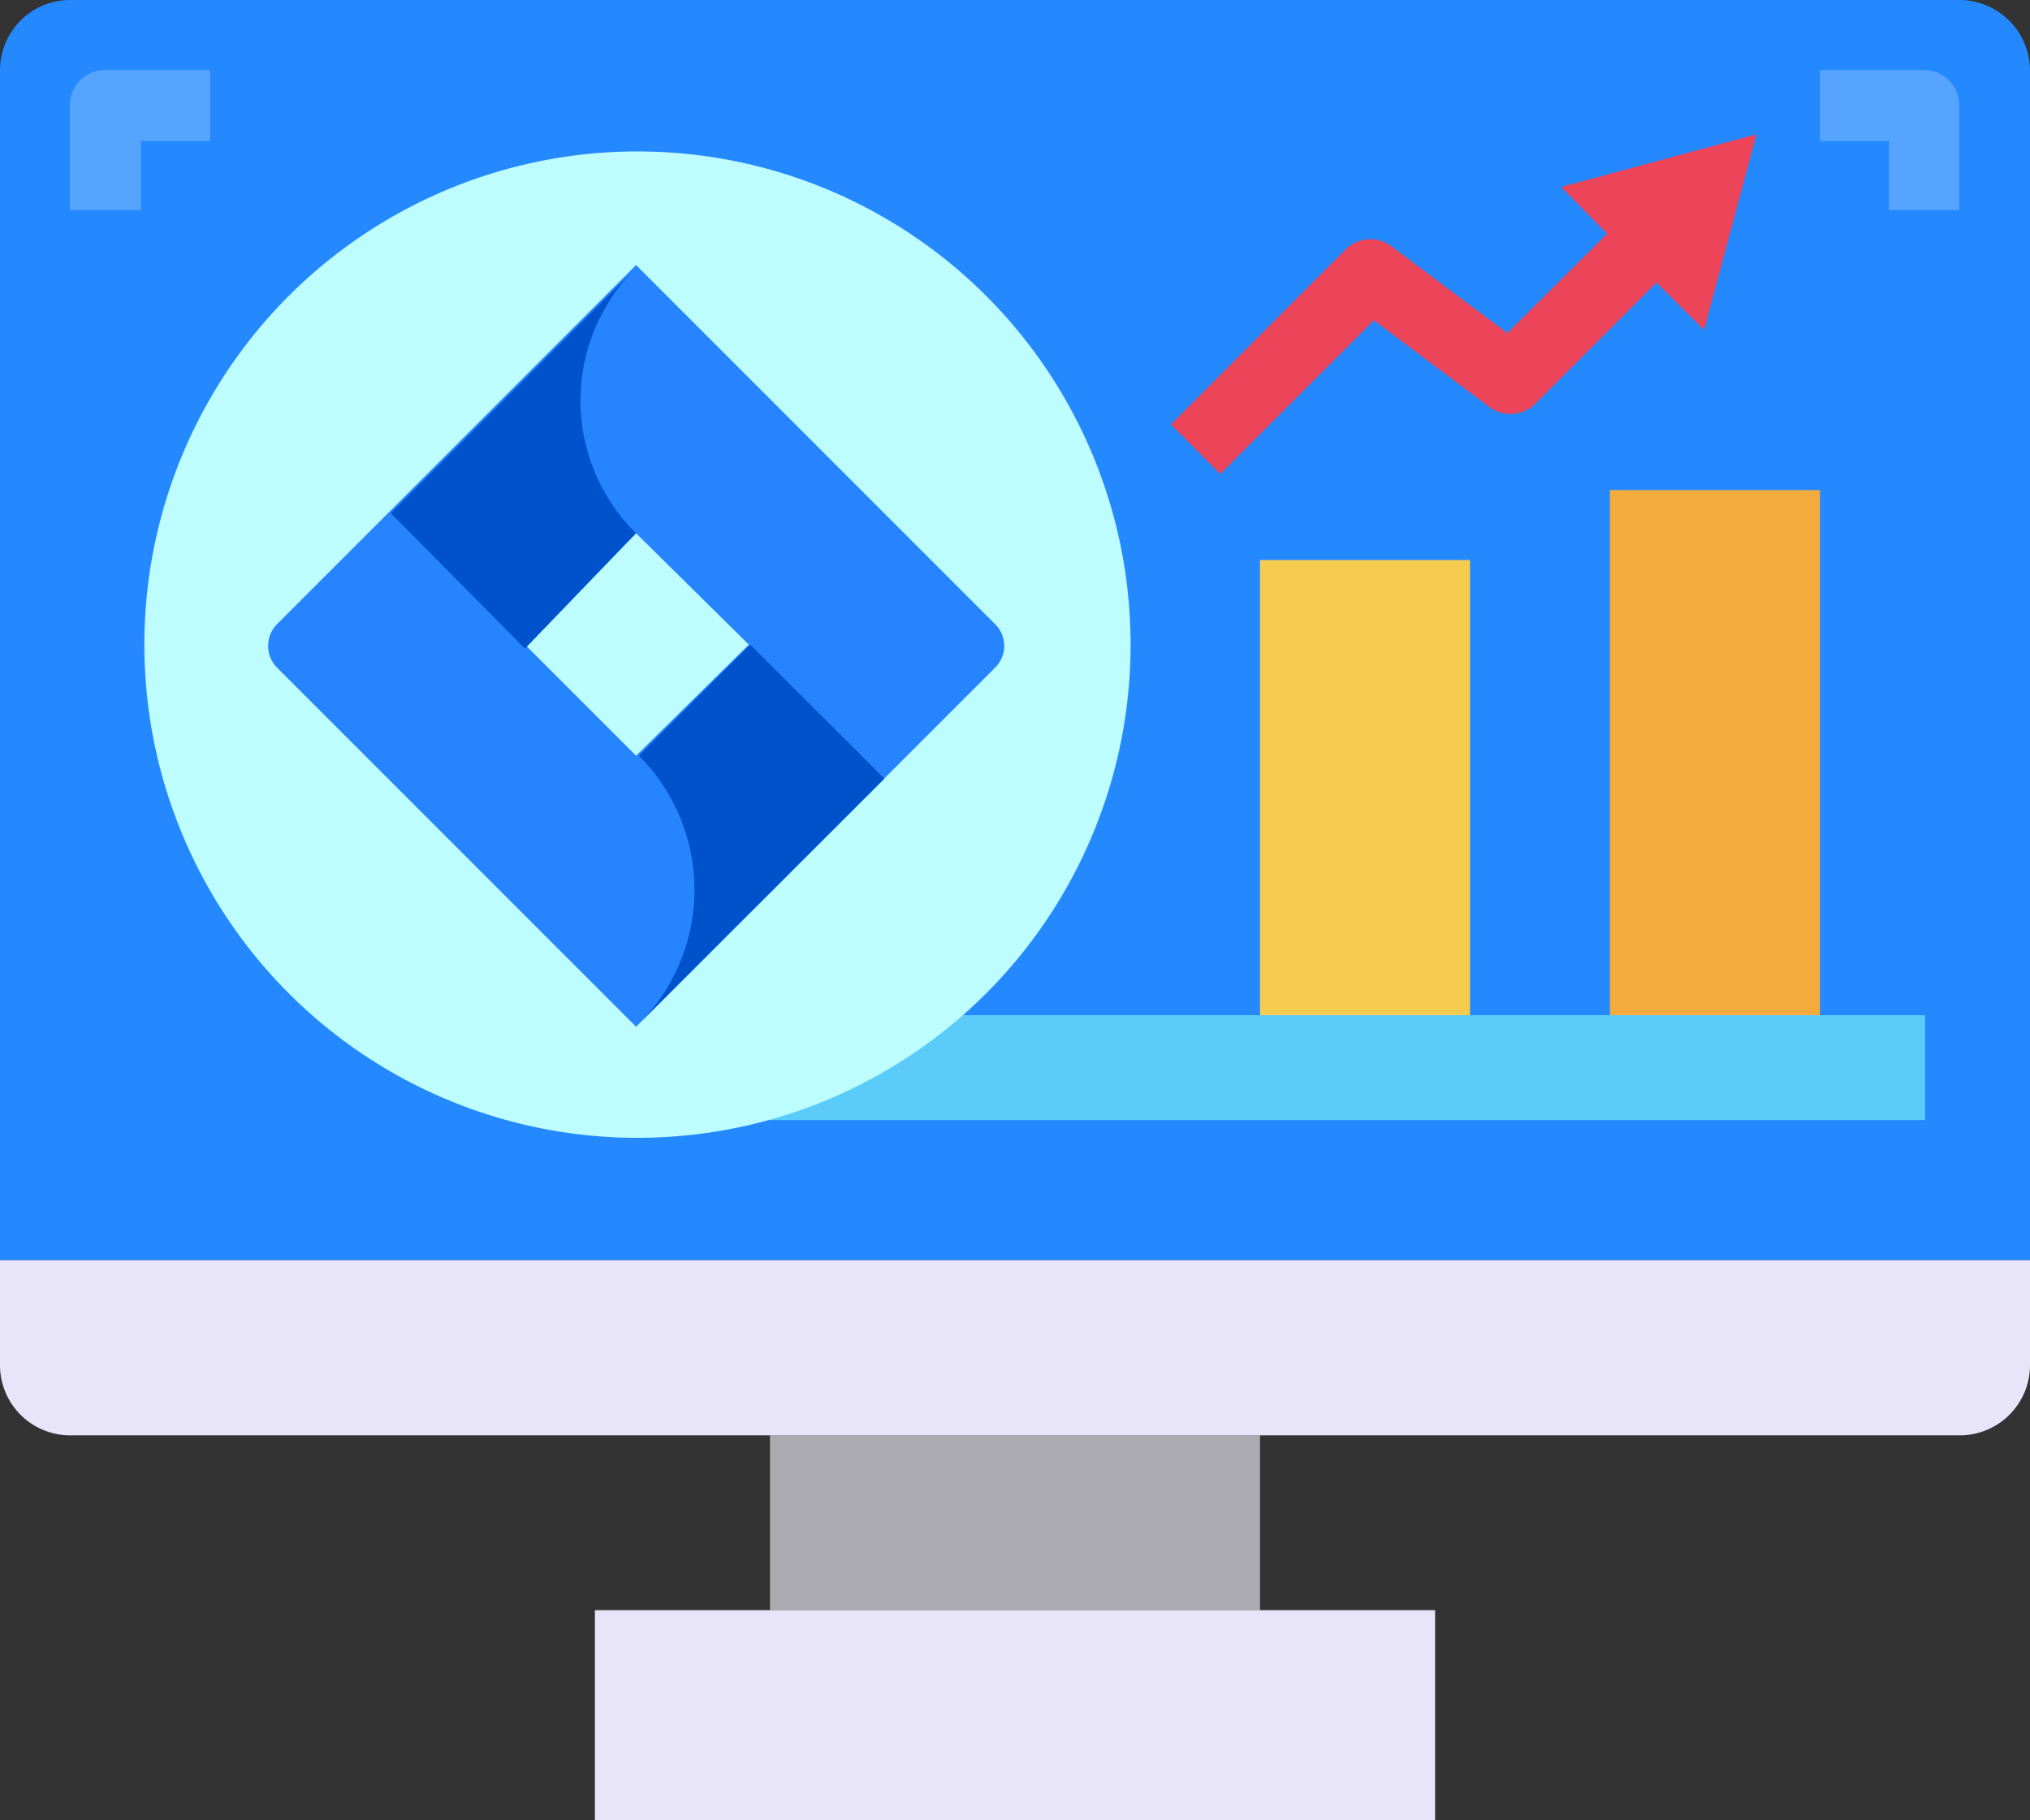 <svg id="a9a4fa5c-64f6-4c2a-bed4-1b35a2d0cd63" data-name="Слой 1" xmlns="http://www.w3.org/2000/svg" xmlns:xlink="http://www.w3.org/1999/xlink" width="72" height="64.55" viewBox="0 0 72 64.55"><rect x="0" y="0" width="72" height="64.55" fill="#333333" stroke="none"/><defs><linearGradient id="b99e582e-de39-46af-aedd-d010d8a67330" x1="-276.3" y1="404.87" x2="-277.19" y2="405.76" gradientTransform="translate(10813.46 -15798.15) scale(39.06)" gradientUnits="userSpaceOnUse"><stop offset="0.18" stop-color="#0052cc"/><stop offset="1" stop-color="#2684ff"/></linearGradient><linearGradient id="aa3d7eff-7a44-40e1-8795-f2d1ec8955a5" x1="-276.26" y1="405.27" x2="-275.37" y2="404.39" xlink:href="#b99e582e-de39-46af-aedd-d010d8a67330"/></defs><path d="M72,2.48V44.69H0V2.48A2.49,2.49,0,0,1,2.48,0h67A2.51,2.51,0,0,1,72,2.48Z" fill="#2488ff"/><path d="M27.31,50.9H44.69v6.2H27.31Z" fill="#acabb1"/><path d="M72,44.69v3.72a2.49,2.49,0,0,1-2.48,2.49h-67A2.49,2.49,0,0,1,0,48.41V44.69Z" fill="#e8e5fb"/><path d="M21.1,57.1H50.9v7.45H21.1Z" fill="#e8e5fb"/><path d="M57.1,17.38h7.45V36H57.1Z" fill="#f3ac3c"/><path d="M44.69,19.86h7.45V36H44.69Z" fill="#f6cc4f"/><path d="M18.2,36H68.28v3.72H18.2Z" fill="#5bcbfa"/><path d="M67,7.45h2.49V3.72a1.25,1.25,0,0,0-1.24-1.24H64.55V5H67Z" fill="#57a4ff"/><path d="M5,5H7.45V2.48H3.72A1.25,1.25,0,0,0,2.48,3.72V7.45H5Z" fill="#57a4ff"/><circle cx="22.61" cy="22.86" r="17.49" fill="#bdfdff"/><path d="M35.31,22.15,22.56,9.4,9.81,22.15a1.1,1.1,0,0,0,0,1.51L22.56,36.41,35.31,23.66a1.08,1.08,0,0,0,0-1.51ZM22.56,26.8l-3.94-3.94,3.94-3.95,4,3.95Z" fill="#2684ff"/><path d="M22.56,18.91a6.6,6.6,0,0,1,0-9.41l-8.7,8.7L18.62,23Z" fill="url(#b99e582e-de39-46af-aedd-d010d8a67330)"/><path d="M26.61,22.86,22.66,26.8a6.72,6.72,0,0,1,0,9.51h0l8.71-8.7Z" fill="url(#aa3d7eff-7a44-40e1-8795-f2d1ec8955a5)"/><path d="M60.44,11.7,62.3,4.76,55.37,6.63,57,8.29l-3.54,3.52-4.1-3.07a1.25,1.25,0,0,0-1.63.1l-6.2,6.21,1.75,1.76,5.45-5.45,4.09,3.07a1.25,1.25,0,0,0,1.63-.11l4.3-4.3Z" fill="#ec455a"/></svg>